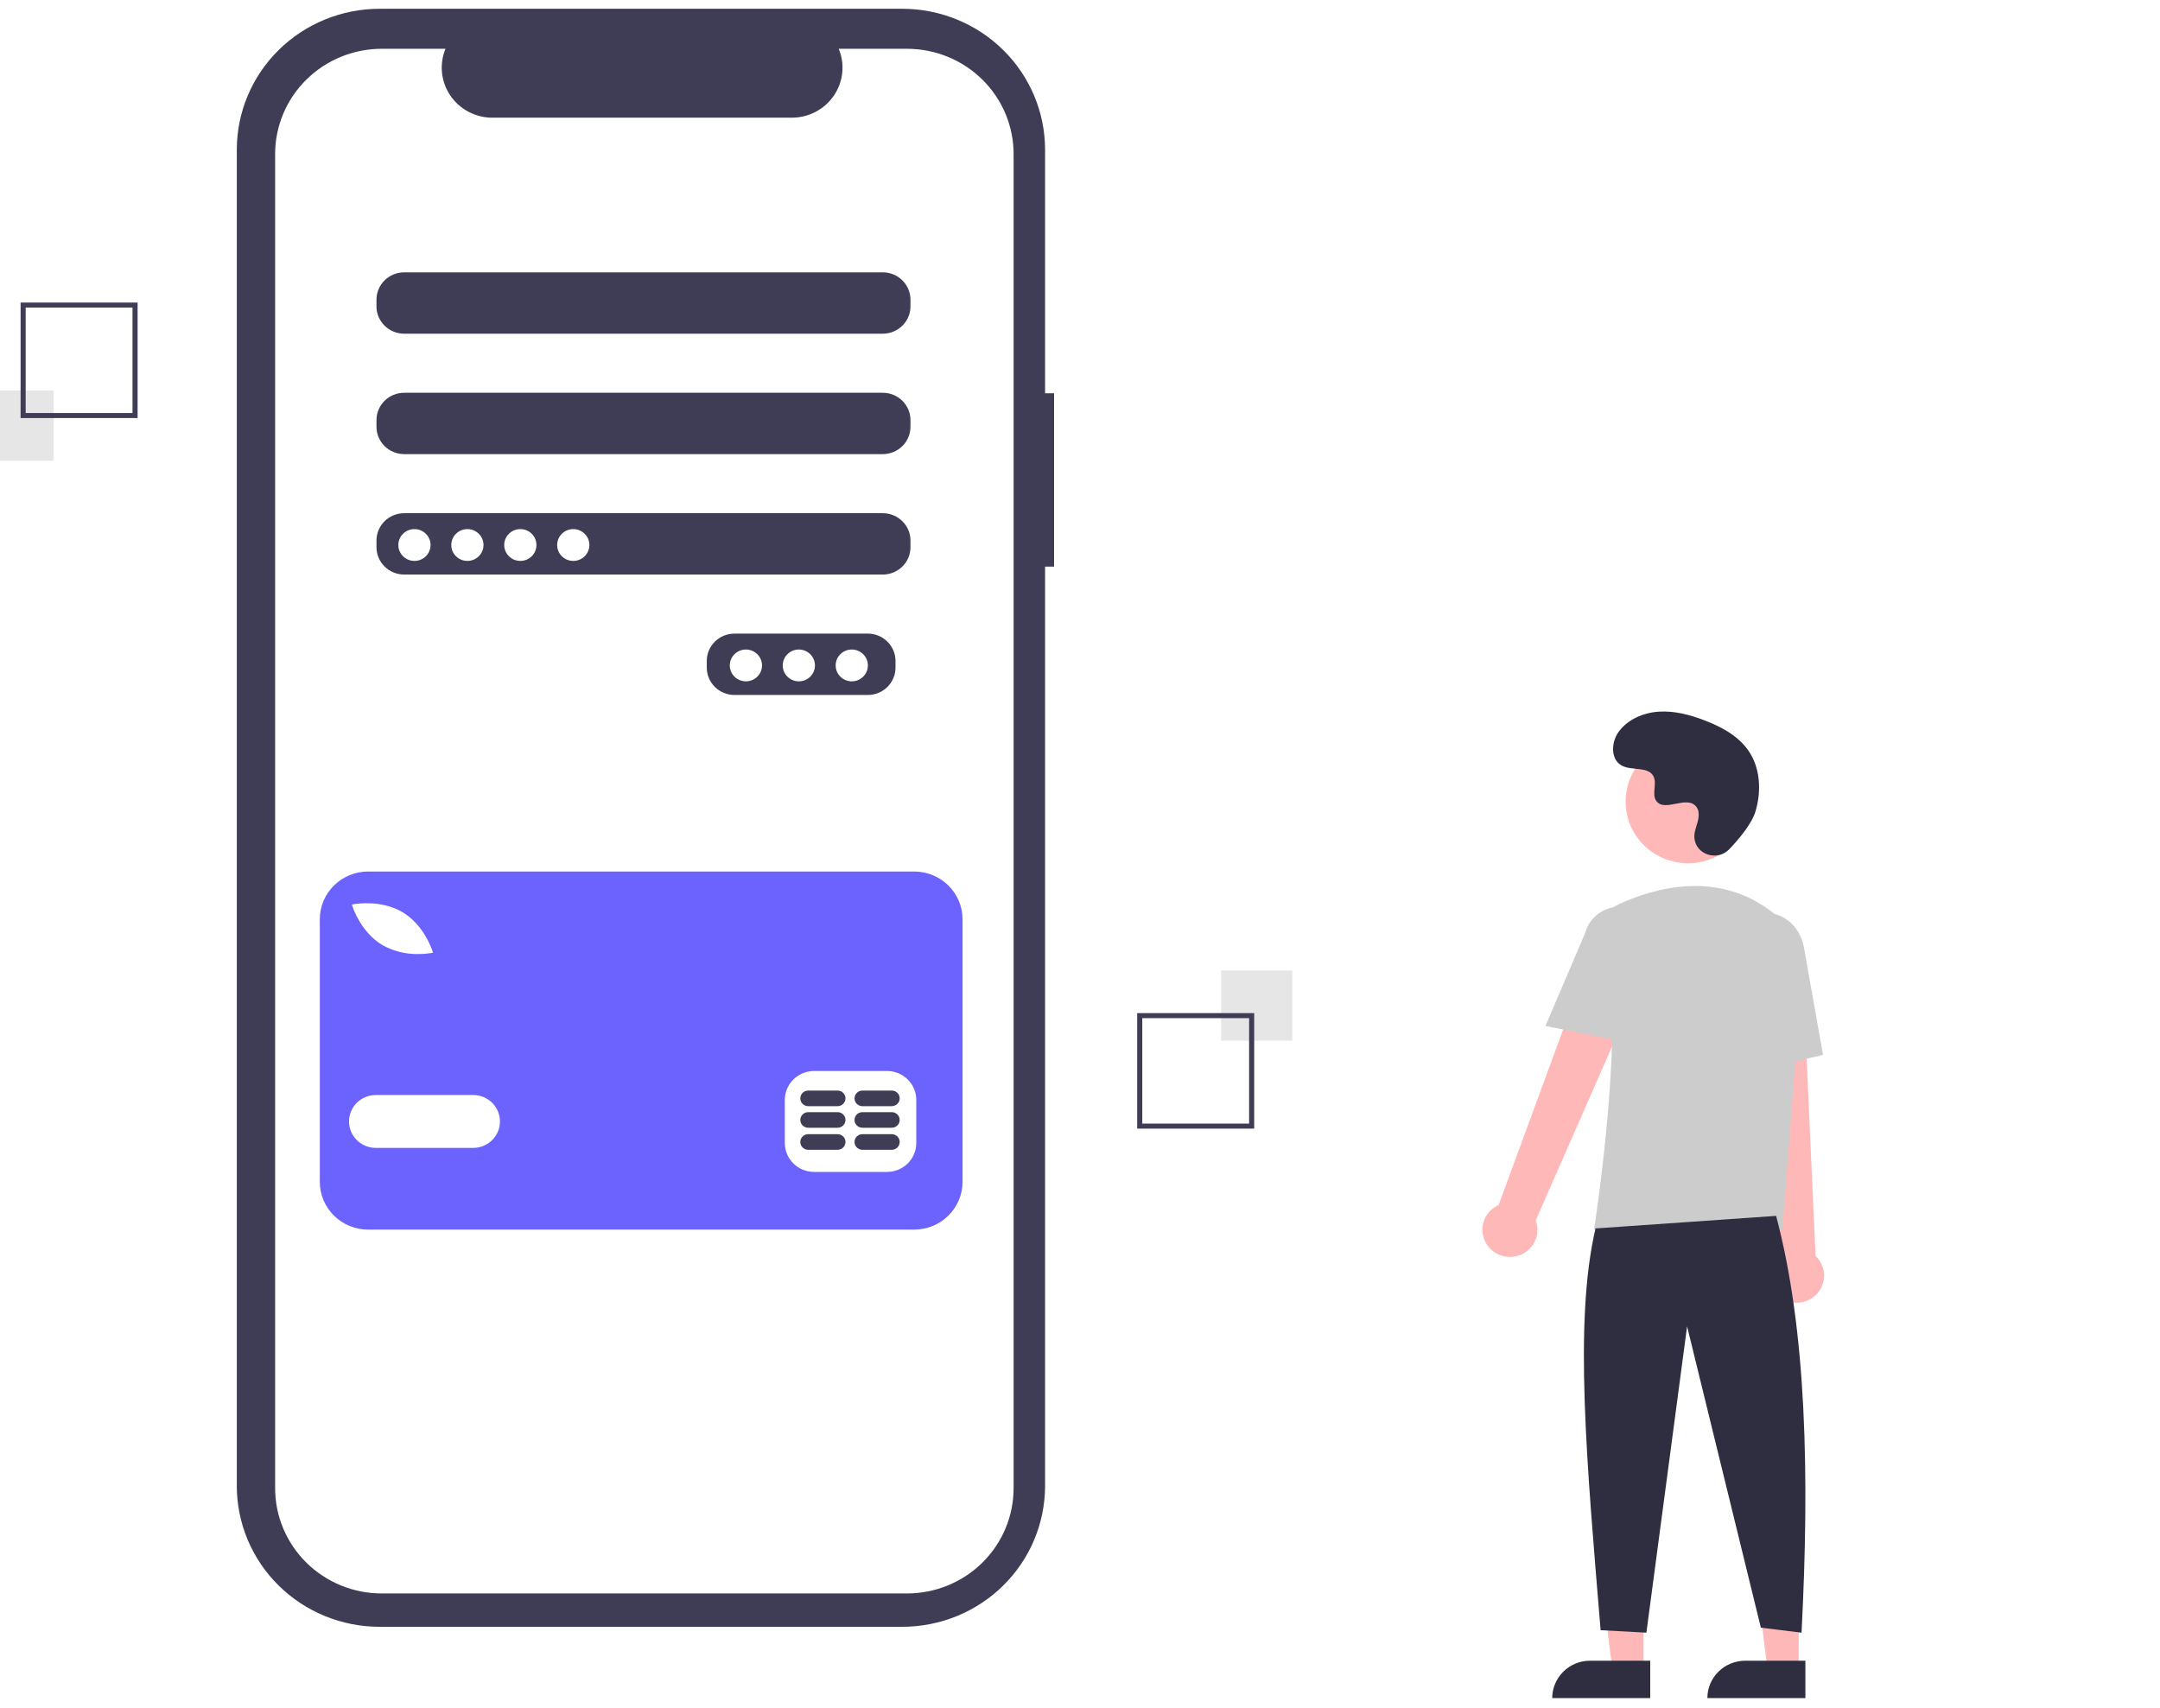 <svg width="984" height="778" viewBox="0 0 984 778" fill="none" xmlns="http://www.w3.org/2000/svg">
<g filter="url(#filter0_d)">
<path d="M480.194 175.175H476.092V64.219C476.092 47.187 469.238 30.852 457.039 18.809C444.84 6.766 428.295 2.12374e-05 411.043 4.07571e-10H172.926C164.384 -3.00439e-05 155.925 1.661 148.033 4.888C140.141 8.116 132.97 12.846 126.929 18.809C120.889 24.772 116.097 31.852 112.828 39.643C109.559 47.434 107.877 55.785 107.877 64.218V672.934C107.877 681.367 109.559 689.718 112.828 697.509C116.097 705.3 120.889 712.38 126.929 718.343C132.969 724.306 140.14 729.036 148.032 732.264C155.924 735.491 164.383 737.152 172.926 737.152H411.042C419.585 737.152 428.043 735.491 435.936 732.264C443.828 729.037 450.999 724.306 457.039 718.343C463.08 712.38 467.871 705.301 471.14 697.509C474.409 689.718 476.092 681.367 476.092 672.934V254.155H480.194V175.175Z" fill="#3F3D56"/>
<path d="M413.177 18.226H382.095C383.525 21.686 384.07 25.439 383.684 29.156C383.298 32.873 381.992 36.439 379.881 39.54C377.77 42.642 374.918 45.182 371.578 46.94C368.238 48.697 364.512 49.616 360.727 49.616H224.313C220.528 49.616 216.802 48.697 213.462 46.94C210.121 45.182 207.27 42.642 205.159 39.54C203.048 36.439 201.742 32.873 201.356 29.156C200.97 25.439 201.515 21.686 202.945 18.226H173.914C161.03 18.226 148.674 23.279 139.564 32.273C130.454 41.267 125.336 53.465 125.336 66.184V674.006C125.336 680.304 126.592 686.54 129.034 692.358C131.475 698.177 135.053 703.464 139.564 707.917C144.075 712.37 149.43 715.903 155.324 718.313C161.218 720.723 167.534 721.963 173.914 721.963H413.177C426.061 721.963 438.417 716.911 447.527 707.917C456.637 698.923 461.755 686.725 461.755 674.006V66.184C461.755 59.886 460.499 53.65 458.058 47.831C455.616 42.013 452.038 36.726 447.527 32.273C443.016 27.82 437.661 24.287 431.767 21.877C425.874 19.467 419.557 18.226 413.177 18.226H413.177ZM407.955 300.199C407.946 303.49 406.617 306.644 404.259 308.972C401.902 311.299 398.707 312.611 395.373 312.621H334.556C331.222 312.611 328.027 311.299 325.67 308.972C323.312 306.644 321.983 303.49 321.974 300.199V297.093C321.983 293.802 323.312 290.648 325.67 288.32C328.027 285.993 331.222 284.681 334.556 284.671H395.373C398.707 284.681 401.902 285.993 404.259 288.32C406.617 290.648 407.945 293.802 407.955 297.093V300.199ZM414.771 245.335C414.761 248.626 413.432 251.78 411.075 254.108C408.717 256.435 405.522 257.747 402.188 257.757H184.088C180.754 257.747 177.559 256.435 175.202 254.108C172.844 251.78 171.515 248.626 171.505 245.335V242.229C171.515 238.938 172.844 235.784 175.202 233.456C177.559 231.129 180.754 229.817 184.088 229.807H402.188C405.522 229.817 408.717 231.129 411.075 233.456C413.432 235.784 414.761 238.938 414.771 242.229V245.335ZM414.771 190.471C414.761 193.762 413.432 196.916 411.075 199.244C408.717 201.571 405.522 202.883 402.188 202.893H184.088C180.754 202.883 177.559 201.572 175.202 199.244C172.844 196.917 171.515 193.762 171.505 190.471V187.365C171.515 184.074 172.844 180.92 175.202 178.592C177.559 176.265 180.754 174.953 184.088 174.943H402.188C405.522 174.953 408.717 176.265 411.075 178.592C413.432 180.92 414.761 184.074 414.771 187.365V190.471ZM414.771 135.607C414.761 138.899 413.432 142.053 411.075 144.38C408.717 146.708 405.522 148.019 402.188 148.029H184.088C180.754 148.019 177.559 146.708 175.202 144.38C172.844 142.053 171.515 138.899 171.505 135.607V132.501C171.515 129.21 172.844 126.056 175.202 123.728C177.559 121.401 180.754 120.089 184.088 120.079H402.188C405.522 120.089 408.717 121.401 411.075 123.728C413.432 126.056 414.761 129.21 414.771 132.501V135.607Z" fill="white"/>
<path d="M188.807 251.546C192.86 251.546 196.147 248.302 196.147 244.3C196.147 240.298 192.86 237.054 188.807 237.054C184.753 237.054 181.467 240.298 181.467 244.3C181.467 248.302 184.753 251.546 188.807 251.546Z" fill="white"/>
<path d="M212.924 251.546C216.977 251.546 220.263 248.302 220.263 244.3C220.263 240.298 216.977 237.054 212.924 237.054C208.87 237.054 205.584 240.298 205.584 244.3C205.584 248.302 208.87 251.546 212.924 251.546Z" fill="white"/>
<path d="M237.04 251.546C241.094 251.546 244.38 248.302 244.38 244.3C244.38 240.298 241.094 237.054 237.04 237.054C232.987 237.054 229.7 240.298 229.7 244.3C229.7 248.302 232.987 251.546 237.04 251.546Z" fill="white"/>
<path d="M261.157 251.546C265.211 251.546 268.497 248.302 268.497 244.3C268.497 240.298 265.211 237.054 261.157 237.054C257.103 237.054 253.817 240.298 253.817 244.3C253.817 248.302 257.103 251.546 261.157 251.546Z" fill="white"/>
<path d="M339.799 306.41C343.853 306.41 347.139 303.166 347.139 299.164C347.139 295.162 343.853 291.917 339.799 291.917C335.745 291.917 332.459 295.162 332.459 299.164C332.459 303.166 335.745 306.41 339.799 306.41Z" fill="white"/>
<path d="M363.916 306.41C367.97 306.41 371.256 303.166 371.256 299.164C371.256 295.162 367.97 291.917 363.916 291.917C359.862 291.917 356.576 295.162 356.576 299.164C356.576 303.166 359.862 306.41 363.916 306.41Z" fill="white"/>
<path d="M388.033 306.41C392.086 306.41 395.373 303.166 395.373 299.164C395.373 295.162 392.086 291.917 388.033 291.917C383.979 291.917 380.693 295.162 380.693 299.164C380.693 303.166 383.979 306.41 388.033 306.41Z" fill="white"/>
<path d="M416.458 393.051H167.721C161.877 393.051 156.273 395.343 152.141 399.422C148.009 403.502 145.687 409.034 145.687 414.804V534.446C145.687 540.215 148.009 545.748 152.141 549.827C156.273 553.906 161.877 556.198 167.721 556.198H416.458C422.302 556.198 427.906 553.906 432.038 549.827C436.171 545.748 438.492 540.215 438.492 534.446V414.804C438.492 409.035 436.171 403.502 432.039 399.422C427.906 395.343 422.302 393.051 416.458 393.051H416.458ZM161.567 407.89C162.058 407.802 173.705 405.845 183.35 411.574C192.994 417.303 196.699 428.379 196.852 428.848L197.242 430.042L195.99 430.261C194.205 430.536 192.4 430.667 190.593 430.653C184.86 430.761 179.203 429.353 174.207 426.575C164.563 420.848 160.858 409.772 160.705 409.303L160.315 408.109L161.567 407.89ZM215.561 518.97H171.197C167.961 518.97 164.858 517.701 162.57 515.442C160.282 513.184 158.997 510.12 158.997 506.926C158.997 503.731 160.282 500.668 162.57 498.409C164.858 496.15 167.961 494.881 171.197 494.881H215.561C218.797 494.881 221.9 496.15 224.188 498.409C226.476 500.668 227.761 503.731 227.761 506.926C227.761 510.12 226.476 513.184 224.188 515.442C221.9 517.701 218.797 518.97 215.561 518.97V518.97ZM417.419 516.78C417.409 520.262 416.003 523.598 413.509 526.06C411.016 528.522 407.636 529.909 404.11 529.92H370.836C367.31 529.909 363.93 528.522 361.437 526.06C358.943 523.598 357.537 520.262 357.527 516.78V497.071C357.537 493.589 358.943 490.253 361.437 487.791C363.93 485.33 367.31 483.942 370.836 483.932H404.11C407.636 483.942 411.016 485.329 413.509 487.791C416.003 490.253 417.409 493.589 417.419 497.071L417.419 516.78Z" fill="#6C63FF"/>
<path d="M381.564 512.719H368.186C367.231 512.719 366.315 513.093 365.639 513.76C364.964 514.427 364.584 515.331 364.584 516.275C364.584 517.218 364.964 518.122 365.639 518.789C366.315 519.456 367.231 519.83 368.186 519.83H381.564C382.52 519.83 383.436 519.456 384.111 518.789C384.787 518.122 385.166 517.218 385.166 516.275C385.166 515.331 384.787 514.427 384.111 513.76C383.436 513.093 382.52 512.719 381.564 512.719V512.719Z" fill="#3F3D56"/>
<path d="M406.263 512.719H392.884C391.929 512.719 391.013 513.093 390.338 513.76C389.662 514.427 389.283 515.331 389.283 516.275C389.283 517.218 389.662 518.122 390.338 518.789C391.013 519.456 391.929 519.83 392.884 519.83H406.263C407.218 519.83 408.134 519.456 408.81 518.789C409.485 518.122 409.865 517.218 409.865 516.275C409.865 515.331 409.485 514.427 408.81 513.76C408.134 513.093 407.218 512.719 406.263 512.719V512.719Z" fill="#3F3D56"/>
<path d="M381.562 502.681H368.184C367.229 502.681 366.313 503.056 365.637 503.723C364.962 504.389 364.582 505.294 364.582 506.237C364.582 507.18 364.962 508.084 365.637 508.751C366.313 509.418 367.229 509.793 368.184 509.793H381.562C382.518 509.793 383.434 509.418 384.109 508.751C384.785 508.084 385.164 507.18 385.164 506.237C385.164 505.294 384.785 504.389 384.109 503.723C383.434 503.056 382.518 502.681 381.562 502.681V502.681Z" fill="#3F3D56"/>
<path d="M406.261 502.681H392.882C391.927 502.681 391.011 503.056 390.336 503.723C389.66 504.389 389.281 505.294 389.281 506.237C389.281 507.18 389.66 508.084 390.336 508.751C391.011 509.418 391.927 509.793 392.882 509.793H406.261C407.216 509.793 408.132 509.418 408.808 508.751C409.483 508.084 409.863 507.18 409.863 506.237C409.863 505.294 409.483 504.389 408.808 503.723C408.132 503.056 407.216 502.681 406.261 502.681H406.261Z" fill="#3F3D56"/>
<path d="M381.562 492.847H368.184C367.229 492.847 366.313 493.221 365.637 493.888C364.962 494.555 364.582 495.459 364.582 496.402C364.582 497.345 364.962 498.25 365.637 498.917C366.313 499.584 367.229 499.958 368.184 499.958H381.562C382.518 499.958 383.434 499.584 384.109 498.917C384.785 498.25 385.164 497.345 385.164 496.402C385.164 495.459 384.785 494.555 384.109 493.888C383.434 493.221 382.518 492.847 381.562 492.847V492.847Z" fill="#3F3D56"/>
<path d="M406.261 492.847H392.882C391.927 492.847 391.011 493.221 390.336 493.888C389.66 494.555 389.281 495.459 389.281 496.402C389.281 497.345 389.66 498.25 390.336 498.917C391.011 499.584 391.927 499.958 392.882 499.958H406.261C407.216 499.958 408.132 499.584 408.808 498.917C409.483 498.25 409.863 497.345 409.863 496.402C409.863 495.459 409.483 494.555 408.808 493.888C408.132 493.221 407.216 492.847 406.261 492.847H406.261Z" fill="#3F3D56"/>
<path d="M588.737 438.12H556.293V470.15H588.737V438.12Z" fill="#E6E6E6"/>
<path d="M518.056 457.567H571.357V510.187H518.056V457.567ZM569.039 459.855H520.373V507.899H569.039V459.855Z" fill="#3F3D56"/>
<path d="M24.444 173.875H-8V205.905H24.444V173.875Z" fill="#E6E6E6"/>
<path d="M62.681 186.458H9.381V133.838H62.681V186.458ZM11.698 184.171H60.364V136.126H11.698V184.171Z" fill="#3F3D56"/>
<path d="M748.729 756.606H734.523L727.766 702.513H748.731L748.729 756.606Z" fill="#FFB8B8"/>
<path d="M724.376 752.599H751.773V769.628H707.127C707.127 765.111 708.944 760.78 712.179 757.586C715.414 754.393 719.801 752.599 724.376 752.599V752.599Z" fill="#2F2E41"/>
<path d="M819.411 756.606H805.205L798.447 702.513H819.413L819.411 756.606Z" fill="#FFB8B8"/>
<path d="M795.058 752.599H822.454V769.628H777.808C777.808 765.111 779.626 760.78 782.86 757.586C786.095 754.393 790.483 752.599 795.058 752.599V752.599Z" fill="#2F2E41"/>
<path d="M677.467 563.154C676.445 561.668 675.766 559.978 675.477 558.204C675.188 556.431 675.296 554.616 675.794 552.888C676.293 551.16 677.169 549.561 678.361 548.204C679.553 546.846 681.032 545.763 682.693 545.031L730.984 413.633L754.745 426.435L699.608 552.004C700.669 554.841 700.639 557.964 699.523 560.781C698.407 563.598 696.284 565.913 693.554 567.288C690.825 568.662 687.68 569.001 684.715 568.239C681.75 567.477 679.171 565.668 677.467 563.154V563.154Z" fill="#FFB8B8"/>
<path d="M812.154 587.844C810.576 586.951 809.215 585.726 808.167 584.257C807.12 582.788 806.411 581.11 806.092 579.342C805.772 577.573 805.849 575.757 806.317 574.021C806.786 572.285 807.634 570.671 808.802 569.294L793.842 430.297L820.884 431.517L827.101 568.238C829.315 570.329 830.675 573.15 830.923 576.164C831.172 579.179 830.291 582.179 828.449 584.596C826.607 587.012 823.93 588.678 820.927 589.277C817.924 589.875 814.802 589.366 812.154 587.844V587.844Z" fill="#FFB8B8"/>
<path d="M769.015 389.295C784.732 389.295 797.474 376.716 797.474 361.199C797.474 345.682 784.732 333.103 769.015 333.103C753.297 333.103 740.556 345.682 740.556 361.199C740.556 376.716 753.297 389.295 769.015 389.295Z" fill="#FFB8B8"/>
<path d="M811.973 556.232H726.174L726.277 555.573C726.431 554.588 741.568 456.694 730.404 424.668C729.284 421.521 729.382 418.076 730.68 414.996C731.979 411.916 734.385 409.419 737.436 407.986H737.437C753.394 400.567 784.026 391.432 809.88 413.601C813.684 416.917 816.655 421.062 818.557 425.707C820.46 430.352 821.241 435.37 820.84 440.365L811.973 556.232Z" fill="#CCCCCC"/>
<path d="M742.652 471.161L704.025 463.425L722.131 421.066C723.215 416.963 725.902 413.452 729.604 411.303C733.306 409.154 737.721 408.542 741.879 409.602C746.038 410.662 749.601 413.306 751.787 416.956C753.972 420.606 754.602 424.963 753.539 429.07L742.652 471.161Z" fill="#CCCCCC"/>
<path d="M792.125 485.526L789.803 432.973C788.042 423.094 793.77 413.755 802.58 412.228C811.393 410.707 819.998 417.559 821.767 427.511L830.495 476.617L792.125 485.526Z" fill="#CCCCCC"/>
<path d="M809.118 549.941C822.924 601.848 824.43 667.844 820.705 739.831L802.166 737.543L768.563 600.273L750.024 739.831L729.167 738.687C722.936 663.155 716.869 598.311 726.85 555.66L809.118 549.941Z" fill="#2F2E41"/>
<path d="M787.767 382.912C782.457 388.495 772.598 385.498 771.906 377.871C771.852 377.279 771.855 376.683 771.917 376.091C772.275 372.713 774.252 369.645 773.778 366.078C773.671 365.19 773.336 364.344 772.805 363.62C768.574 358.027 758.643 366.121 754.65 361.058C752.201 357.954 755.079 353.065 753.201 349.595C750.721 345.016 743.376 347.275 738.77 344.767C733.646 341.976 733.952 334.214 737.325 329.492C741.44 323.734 748.653 320.662 755.776 320.219C762.899 319.776 769.974 321.677 776.624 324.236C784.18 327.143 791.673 331.161 796.323 337.72C801.978 345.697 802.522 356.421 799.694 365.748C797.973 371.422 792.102 378.353 787.767 382.912Z" fill="#2F2E41"/>
</g>
<defs>
<filter id="filter0_d" x="-12" y="0" width="1000" height="779" filterUnits="userSpaceOnUse" color-interpolation-filters="sRGB">
<feFlood flood-opacity="0" result="BackgroundImageFix"/>
<feColorMatrix in="SourceAlpha" type="matrix" values="0 0 0 0 0 0 0 0 0 0 0 0 0 0 0 0 0 0 127 0"/>
<feOffset dy="4"/>
<feGaussianBlur stdDeviation="2"/>
<feColorMatrix type="matrix" values="0 0 0 0 0 0 0 0 0 0 0 0 0 0 0 0 0 0 0.25 0"/>
<feBlend mode="normal" in2="BackgroundImageFix" result="effect1_dropShadow"/>
<feBlend mode="normal" in="SourceGraphic" in2="effect1_dropShadow" result="shape"/>
</filter>
</defs>
</svg>
